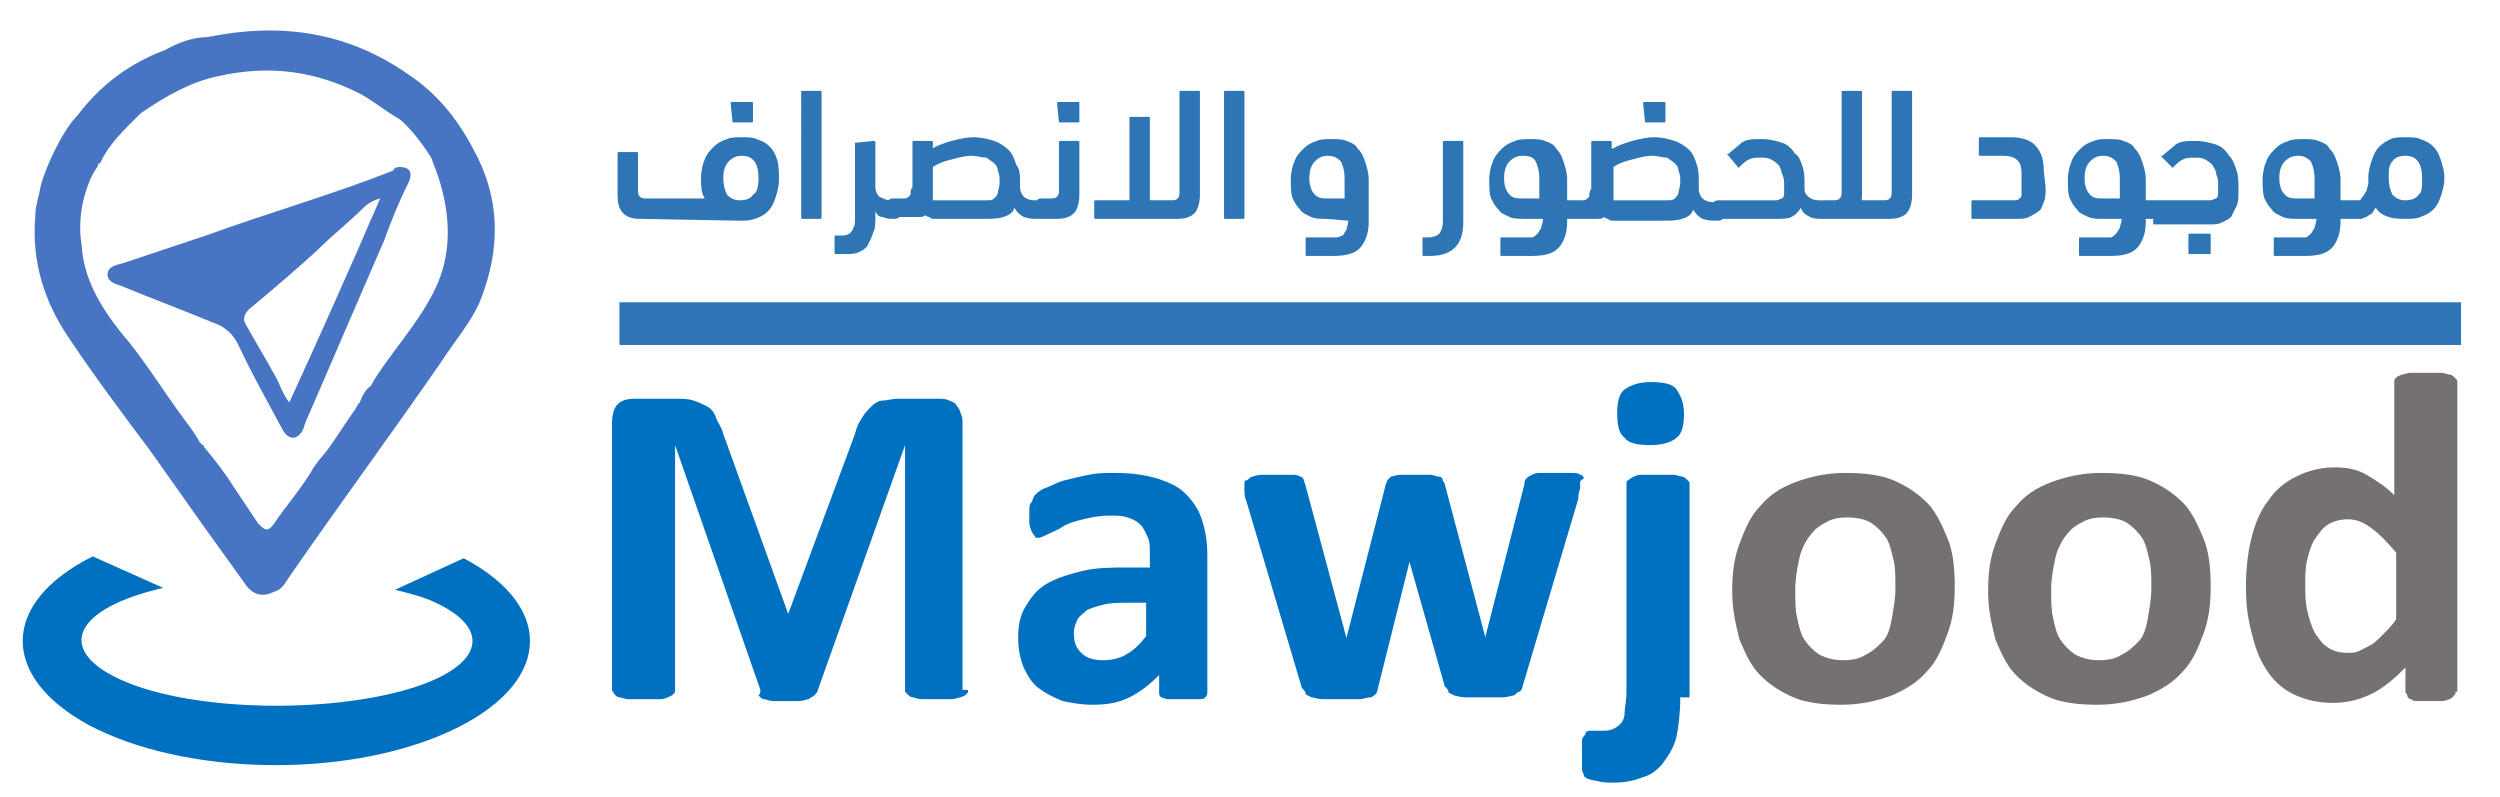 <?xml version="1.0" encoding="utf-8"?>
<!-- Generator: Adobe Illustrator 21.0.0, SVG Export Plug-In . SVG Version: 6.00 Build 0)  -->
<svg version="1.1" id="Layer_1" xmlns="http://www.w3.org/2000/svg" xmlns:xlink="http://www.w3.org/1999/xlink" x="0px" y="0px"
	 viewBox="0 0 134.8 43" style="enable-background:new 0 0 134.8 43;" xml:space="preserve">
<style type="text/css">
	.st0{enable-background:new    ;}
	.st1{fill:#0070C0;}
	.st2{fill:#767171;}
	.st3{fill:#4774C3;}
	.st4{fill:#2E75B6;}
</style>
<g>
	<g class="st0">
		<path class="st1" d="M52.2,37.2c0,0.1,0,0.2-0.1,0.2c0,0.1-0.1,0.1-0.3,0.2c-0.1,0-0.3,0.1-0.5,0.1c-0.2,0-0.5,0-0.8,0
			c-0.3,0-0.6,0-0.8,0c-0.2,0-0.4-0.1-0.5-0.1c-0.1,0-0.2-0.1-0.3-0.2c-0.1-0.1-0.1-0.1-0.1-0.2V24h0l-4.7,13.2
			c0,0.1-0.1,0.2-0.2,0.3c-0.1,0.1-0.2,0.1-0.3,0.2c-0.1,0-0.3,0.1-0.5,0.1c-0.2,0-0.4,0-0.7,0c-0.3,0-0.5,0-0.7,0
			c-0.2,0-0.4-0.1-0.5-0.1s-0.2-0.1-0.3-0.2C41,37.4,41,37.3,41,37.2L36.4,24h0v13.2c0,0.1,0,0.2-0.1,0.2c0,0.1-0.1,0.1-0.3,0.2
			s-0.3,0.1-0.5,0.1c-0.2,0-0.4,0-0.8,0c-0.3,0-0.6,0-0.8,0c-0.2,0-0.4-0.1-0.5-0.1c-0.1,0-0.2-0.1-0.3-0.2c0-0.1-0.1-0.1-0.1-0.2
			V22.8c0-0.4,0.1-0.8,0.3-1c0.2-0.2,0.5-0.3,0.9-0.3h2.2c0.4,0,0.7,0,1,0.1c0.3,0.1,0.5,0.2,0.7,0.3c0.2,0.1,0.4,0.3,0.5,0.6
			s0.3,0.5,0.4,0.9l3.5,9.7h0l3.6-9.7c0.1-0.4,0.2-0.6,0.4-0.9c0.1-0.2,0.3-0.4,0.5-0.6s0.4-0.3,0.6-0.3s0.5-0.1,0.8-0.1h2.2
			c0.2,0,0.4,0,0.6,0.1s0.3,0.1,0.4,0.3c0.1,0.1,0.2,0.3,0.2,0.4c0.1,0.2,0.1,0.3,0.1,0.6V37.2z"/>
		<path class="st1" d="M65.1,37.3c0,0.1,0,0.2-0.1,0.3c-0.1,0.1-0.2,0.1-0.4,0.1c-0.2,0-0.4,0-0.8,0c-0.4,0-0.7,0-0.8,0
			c-0.2,0-0.3-0.1-0.4-0.1c-0.1-0.1-0.1-0.2-0.1-0.3v-0.9c-0.5,0.5-1,0.9-1.6,1.2c-0.6,0.3-1.2,0.4-2,0.4c-0.6,0-1.1-0.1-1.6-0.2
			c-0.5-0.2-0.9-0.4-1.3-0.7s-0.6-0.7-0.8-1.1c-0.2-0.5-0.3-1-0.3-1.6c0-0.7,0.1-1.2,0.4-1.7c0.3-0.5,0.6-0.9,1.1-1.2
			c0.5-0.3,1.1-0.5,1.9-0.7c0.8-0.2,1.6-0.2,2.6-0.2H62v-0.7c0-0.4,0-0.7-0.1-0.9s-0.2-0.5-0.4-0.7s-0.4-0.3-0.7-0.4s-0.6-0.1-1-0.1
			c-0.5,0-1,0.1-1.4,0.2c-0.4,0.1-0.8,0.2-1.1,0.4s-0.6,0.3-0.8,0.4c-0.2,0.1-0.4,0.2-0.5,0.2c-0.1,0-0.2,0-0.2-0.1
			c-0.1-0.1-0.1-0.1-0.2-0.3c0-0.1-0.1-0.2-0.1-0.4c0-0.2,0-0.3,0-0.5c0-0.3,0-0.5,0.1-0.6s0.1-0.3,0.2-0.4s0.3-0.3,0.6-0.4
			s0.6-0.3,1-0.4c0.4-0.1,0.8-0.2,1.3-0.3s0.9-0.1,1.4-0.1c0.9,0,1.6,0.1,2.3,0.3c0.6,0.2,1.1,0.4,1.5,0.8c0.4,0.4,0.7,0.8,0.9,1.4
			s0.3,1.2,0.3,2V37.3z M62,32.5h-1.2c-0.5,0-0.9,0-1.3,0.1s-0.7,0.2-0.9,0.3c-0.2,0.2-0.4,0.3-0.5,0.5c-0.1,0.2-0.2,0.5-0.2,0.7
			c0,0.5,0.1,0.8,0.4,1.1c0.3,0.3,0.7,0.4,1.2,0.4c0.4,0,0.9-0.1,1.2-0.3c0.4-0.2,0.8-0.6,1.1-1V32.5z"/>
		<path class="st1" d="M85.2,26c0,0.1,0,0.2,0,0.3c0,0.1-0.1,0.3-0.1,0.6l-3,10.1c0,0.1-0.1,0.3-0.2,0.3s-0.2,0.2-0.3,0.2
			c-0.1,0-0.3,0.1-0.6,0.1s-0.6,0-1,0s-0.7,0-1,0c-0.3,0-0.5-0.1-0.6-0.1c-0.1-0.1-0.3-0.1-0.3-0.2s-0.1-0.2-0.2-0.3L76,30.3l0-0.1
			l0,0.1l-1.7,6.8c0,0.1-0.1,0.3-0.1,0.3s-0.2,0.2-0.3,0.2c-0.2,0-0.4,0.1-0.6,0.1s-0.6,0-1,0c-0.4,0-0.8,0-1,0s-0.5-0.1-0.6-0.1
			c-0.1-0.1-0.3-0.1-0.3-0.2s-0.1-0.2-0.2-0.3l-3-10.1c-0.1-0.2-0.1-0.4-0.1-0.6c0-0.1,0-0.3,0-0.3c0-0.1,0-0.2,0.1-0.2
			s0.1-0.1,0.3-0.2c0.1,0,0.3-0.1,0.5-0.1s0.5,0,0.8,0c0.3,0,0.6,0,0.8,0c0.2,0,0.4,0,0.5,0.1c0.1,0,0.2,0.1,0.2,0.2
			c0,0.1,0.1,0.2,0.1,0.3l2.2,8.2l0,0.2l0-0.2l2.1-8.2c0-0.1,0.1-0.2,0.1-0.3c0.1-0.1,0.1-0.1,0.2-0.2c0.1,0,0.3-0.1,0.5-0.1
			c0.2,0,0.4,0,0.8,0c0.3,0,0.6,0,0.8,0c0.2,0,0.3,0.1,0.5,0.1c0.1,0,0.2,0.1,0.2,0.2c0,0.1,0.1,0.1,0.1,0.2l2.2,8.3l0,0.1l0-0.2
			l2.1-8.2c0-0.1,0-0.2,0.1-0.3c0.1-0.1,0.1-0.1,0.3-0.2s0.3-0.1,0.5-0.1s0.5,0,0.8,0c0.3,0,0.6,0,0.8,0s0.4,0,0.5,0.1
			c0.1,0,0.2,0.1,0.2,0.2C85.2,25.9,85.2,26,85.2,26z"/>
		<path class="st1" d="M90.6,37.6c0,0.9-0.1,1.6-0.2,2.1s-0.4,1-0.7,1.4c-0.3,0.4-0.7,0.7-1.1,0.8c-0.5,0.2-1,0.3-1.6,0.3
			c-0.3,0-0.6,0-0.9-0.1c-0.2,0-0.4-0.1-0.5-0.1c-0.1-0.1-0.2-0.1-0.2-0.2c0-0.1-0.1-0.2-0.1-0.3c0-0.1,0-0.2,0-0.3
			c0-0.1,0-0.3,0-0.5c0-0.2,0-0.4,0-0.6c0-0.2,0-0.3,0.1-0.4s0.1-0.2,0.1-0.2s0.1-0.1,0.2-0.1c0,0,0.1,0,0.3,0c0.1,0,0.3,0,0.4,0
			c0.2,0,0.4,0,0.6-0.1c0.2-0.1,0.3-0.2,0.4-0.3c0.1-0.1,0.2-0.3,0.2-0.6c0-0.2,0.1-0.6,0.1-1.1V26.1c0-0.1,0-0.2,0.1-0.2
			c0.1-0.1,0.1-0.1,0.3-0.2s0.3-0.1,0.5-0.1s0.5,0,0.8,0c0.3,0,0.6,0,0.8,0s0.4,0.1,0.5,0.1c0.1,0,0.2,0.1,0.3,0.2
			c0.1,0.1,0.1,0.1,0.1,0.2V37.6z M90.8,22.3c0,0.6-0.1,1.1-0.4,1.3C90.2,23.8,89.7,24,89,24c-0.7,0-1.2-0.1-1.4-0.4
			c-0.3-0.2-0.4-0.7-0.4-1.3c0-0.6,0.1-1.1,0.4-1.3s0.7-0.4,1.4-0.4c0.7,0,1.2,0.1,1.4,0.4S90.8,21.7,90.8,22.3z"/>
	</g>
	<g class="st0">
		<path class="st2" d="M105.4,31.6c0,1-0.1,1.8-0.4,2.6c-0.3,0.8-0.6,1.5-1.1,2c-0.5,0.6-1.2,1-1.9,1.3c-0.8,0.3-1.7,0.5-2.7,0.5
			c-1,0-1.9-0.1-2.6-0.4c-0.7-0.3-1.3-0.7-1.8-1.2s-0.8-1.2-1.1-1.9c-0.2-0.8-0.4-1.6-0.4-2.6c0-1,0.1-1.8,0.4-2.6
			c0.3-0.8,0.6-1.5,1.1-2c0.5-0.6,1.1-1,1.9-1.3c0.8-0.3,1.7-0.5,2.7-0.5c1,0,1.9,0.1,2.6,0.4c0.7,0.3,1.3,0.7,1.8,1.2
			s0.8,1.2,1.1,1.9C105.3,29.7,105.4,30.6,105.4,31.6z M102.2,31.7c0-0.6,0-1.1-0.1-1.5s-0.2-0.9-0.4-1.2c-0.2-0.3-0.5-0.6-0.8-0.8
			s-0.8-0.3-1.3-0.3c-0.5,0-0.9,0.1-1.2,0.3c-0.4,0.2-0.6,0.4-0.9,0.8c-0.2,0.3-0.4,0.7-0.5,1.2c-0.1,0.5-0.2,1-0.2,1.6
			c0,0.6,0,1.1,0.1,1.5c0.1,0.5,0.2,0.9,0.4,1.2c0.2,0.3,0.5,0.6,0.8,0.8c0.4,0.2,0.8,0.3,1.3,0.3c0.5,0,0.9-0.1,1.2-0.3
			c0.4-0.2,0.6-0.4,0.9-0.7s0.4-0.7,0.5-1.2C102.1,32.8,102.2,32.3,102.2,31.7z"/>
		<path class="st2" d="M119.2,31.6c0,1-0.1,1.8-0.4,2.6c-0.3,0.8-0.6,1.5-1.1,2c-0.5,0.6-1.2,1-1.9,1.3c-0.8,0.3-1.7,0.5-2.7,0.5
			c-1,0-1.9-0.1-2.6-0.4c-0.7-0.3-1.3-0.7-1.8-1.2s-0.8-1.2-1.1-1.9c-0.2-0.8-0.4-1.6-0.4-2.6c0-1,0.1-1.8,0.4-2.6
			c0.3-0.8,0.6-1.5,1.1-2c0.5-0.6,1.1-1,1.9-1.3c0.8-0.3,1.7-0.5,2.7-0.5c1,0,1.9,0.1,2.6,0.4c0.7,0.3,1.3,0.7,1.8,1.2
			s0.8,1.2,1.1,1.9C119.1,29.7,119.2,30.6,119.2,31.6z M116,31.7c0-0.6,0-1.1-0.1-1.5s-0.2-0.9-0.4-1.2c-0.2-0.3-0.5-0.6-0.8-0.8
			s-0.8-0.3-1.3-0.3c-0.5,0-0.9,0.1-1.2,0.3c-0.4,0.2-0.6,0.4-0.9,0.8c-0.2,0.3-0.4,0.7-0.5,1.2c-0.1,0.5-0.2,1-0.2,1.6
			c0,0.6,0,1.1,0.1,1.5c0.1,0.5,0.2,0.9,0.4,1.2c0.2,0.3,0.5,0.6,0.8,0.8c0.4,0.2,0.8,0.3,1.3,0.3c0.5,0,0.9-0.1,1.2-0.3
			c0.4-0.2,0.6-0.4,0.9-0.7s0.4-0.7,0.5-1.2C115.9,32.8,116,32.3,116,31.7z"/>
		<path class="st2" d="M132.4,37.3c0,0.1,0,0.2-0.1,0.2c0,0.1-0.1,0.1-0.2,0.2c-0.1,0-0.2,0.1-0.4,0.1s-0.4,0-0.6,0
			c-0.3,0-0.5,0-0.7,0c-0.2,0-0.3,0-0.4-0.1c-0.1,0-0.2-0.1-0.2-0.2c0-0.1-0.1-0.1-0.1-0.2V36c-0.6,0.6-1.2,1.1-1.8,1.4
			c-0.6,0.3-1.3,0.5-2.1,0.5c-0.9,0-1.6-0.2-2.2-0.5c-0.6-0.3-1.1-0.8-1.4-1.3c-0.4-0.6-0.6-1.2-0.8-2s-0.3-1.5-0.3-2.4
			c0-1,0.1-1.9,0.3-2.7c0.2-0.8,0.5-1.5,0.9-2c0.4-0.6,0.9-1,1.5-1.3c0.6-0.3,1.3-0.5,2.1-0.5c0.6,0,1.2,0.1,1.7,0.4s1,0.6,1.5,1.1
			v-6.1c0-0.1,0-0.2,0.1-0.2c0-0.1,0.1-0.1,0.3-0.2c0.1,0,0.3-0.1,0.5-0.1c0.2,0,0.5,0,0.8,0c0.3,0,0.6,0,0.8,0s0.4,0.1,0.5,0.1
			s0.2,0.1,0.3,0.2c0.1,0.1,0.1,0.1,0.1,0.2V37.3z M129.2,29.8c-0.5-0.6-0.9-1-1.3-1.3c-0.4-0.3-0.8-0.5-1.3-0.5
			c-0.4,0-0.8,0.1-1.1,0.3s-0.5,0.5-0.7,0.8c-0.2,0.3-0.3,0.7-0.4,1.1c-0.1,0.4-0.1,0.9-0.1,1.3c0,0.5,0,0.9,0.1,1.4
			c0.1,0.4,0.2,0.8,0.4,1.2c0.2,0.3,0.4,0.6,0.7,0.8c0.3,0.2,0.6,0.3,1.1,0.3c0.2,0,0.4,0,0.6-0.1s0.4-0.2,0.6-0.3
			c0.2-0.1,0.4-0.3,0.7-0.6c0.2-0.2,0.5-0.5,0.7-0.8V29.8z"/>
	</g>
	<g>
		<path class="st1" d="M25,30.1c5.1,2.7,4.7,6.9-0.9,9.4S9.9,41.8,4.8,39.1C0,36.5,0,32.5,5,30l3.8,1.7C4,32.8,3,35,6.4,36.6
			c3.4,1.6,10,1.9,14.7,0.8c4.7-1.1,5.8-3.3,2.4-4.9c-0.6-0.3-1.4-0.5-2.2-0.7L25,30.1z"/>
		<path class="st3" d="M25.5,8c-0.9-1.7-2-3-3.5-4c-3.3-2.3-6.9-2.8-10.8-2c-0.8,0-1.6,0.3-2.3,0.7C7,3.4,5.4,4.6,4.2,6.2
			c-0.9,0.9-1.8,3-2,3.8c-0.1,0.6-0.3,1.1-0.3,1.7c-0.2,2.4,0.5,4.6,1.8,6.5c1.4,2.1,2.9,4.1,4.4,6.1c1,1.4,1.9,2.7,2.9,4.1
			c0.8,1.1,1.5,2.1,2.3,3.2c0.4,0.5,0.9,0.6,1.5,0.3c0.4-0.1,0.6-0.5,0.8-0.8c2.7-3.9,5.5-7.7,8.2-11.6c0.7-1.1,1.6-2.1,2.1-3.3
			C27,13.4,27,10.7,25.5,8 M23.5,15.5c-0.7,1.5-1.8,2.8-2.8,4.2c-0.2,0.3-0.5,0.7-0.7,1.1c-0.3,0.2-0.5,0.6-0.6,0.9l0,0l-0.1,0.1
			l0,0l-0.1,0.3l0.1-0.3c0,0.1-0.1,0.1-0.1,0.2c-0.5,0.7-1,1.5-1.5,2.2c-0.3,0.4-0.7,0.8-0.9,1.2c-0.6,1-1.4,1.9-2,2.8
			c-0.4,0.6-0.6,0.3-0.9,0c-0.4-0.6-0.8-1.2-1.2-1.8c-0.5-0.8-1.1-1.6-1.7-2.3c0-0.1,0-0.1-0.1-0.1c0,0,0-0.1-0.1-0.1
			c-0.2-0.4-0.5-0.8-0.8-1.2c-1.2-1.6-2.2-3.3-3.5-4.8c-1.1-1.4-2-2.9-2.1-4.7C4.2,12,4.4,10.6,5,9.4c0.1-0.2,0.2-0.3,0.3-0.5
			c0-0.1,0-0.1,0.1-0.1c0.5-1.1,1.4-1.9,2.2-2.7c1.3-0.9,2.7-1.7,4.2-2c2.7-0.6,5.2-0.3,7.7,1c0.7,0.4,1.3,0.9,2,1.3
			c0.6,0.4,1.6,1.8,1.8,2.2C23.2,8.6,25.1,12.1,23.5,15.5"/>
		<path class="st3" d="M21.5,9c0.6,0,0.8,0.3,0.5,0.9c-0.5,1-0.9,2-1.3,3.1c-1.4,3.2-2.8,6.5-4.2,9.7c0,0.1-0.1,0.2-0.1,0.3
			c-0.1,0.3-0.3,0.6-0.6,0.6c-0.3,0-0.5-0.3-0.6-0.5c-0.8-1.5-1.6-2.9-2.3-4.4c-0.3-0.7-0.8-1.1-1.4-1.3c-1.7-0.7-3.3-1.3-5-2
			c-0.3-0.1-0.7-0.2-0.7-0.6c0-0.4,0.4-0.5,0.8-0.6c1.5-0.5,3-1,4.5-1.5c3.3-1.2,6.8-2.2,10.1-3.5C21.2,9.1,21.4,9,21.5,9
			 M20.5,10.7c-0.4,0.1-0.7,0.3-0.9,0.5c-0.8,0.8-1.7,1.5-2.5,2.3c-1.2,1.1-2.5,2.2-3.7,3.2c-0.2,0.2-0.3,0.5-0.2,0.7
			c0.5,0.9,1.1,1.9,1.6,2.8c0.3,0.5,0.4,1,0.8,1.5C17.3,18,18.9,14.4,20.5,10.7"/>
	</g>
	<path class="st4" d="M34.5,11.8c-0.4,0-0.7-0.1-0.9-0.3s-0.3-0.5-0.3-1V8.3c0-0.1,0-0.1,0.1-0.1h0.9c0.1,0,0.1,0,0.1,0.1v1.9
		c0,0.2,0,0.3,0.1,0.4c0.1,0.1,0.2,0.1,0.4,0.1H38c-0.2-0.3-0.2-0.7-0.2-1.1c0-0.4,0.1-0.8,0.2-1c0.1-0.3,0.3-0.5,0.5-0.7
		s0.4-0.3,0.7-0.4c0.2-0.1,0.5-0.1,0.8-0.1s0.6,0,0.8,0.1c0.3,0.1,0.5,0.2,0.7,0.4c0.2,0.2,0.3,0.4,0.4,0.7S42,9.3,42,9.7
		s-0.1,0.7-0.2,1c-0.1,0.3-0.2,0.5-0.4,0.7s-0.4,0.3-0.7,0.4c-0.3,0.1-0.5,0.1-0.8,0.1L34.5,11.8L34.5,11.8z M40.9,9.6
		c0-0.8-0.3-1.2-0.9-1.2c-0.3,0-0.5,0.1-0.7,0.3C39.1,8.9,39,9.2,39,9.6c0,0.4,0.1,0.7,0.2,0.9c0.2,0.2,0.4,0.3,0.7,0.3
		s0.6-0.1,0.7-0.3C40.8,10.4,40.9,10.1,40.9,9.6L40.9,9.6z M39.5,6.6C39.4,6.6,39.4,6.6,39.5,6.6l-0.1-1c0-0.1,0-0.1,0.1-0.1h1
		c0.1,0,0.1,0,0.1,0.1v0.9c0,0.1,0,0.1-0.1,0.1H39.5z M44.3,11.7c0,0.1,0,0.1-0.1,0.1h-0.9c-0.1,0-0.1,0-0.1-0.1V5
		c0-0.1,0-0.1,0.1-0.1h0.9c0.1,0,0.1,0,0.1,0.1V11.7z M46.1,7.7C46.1,7.6,46.1,7.6,46.1,7.7l1-0.1c0.1,0,0.1,0,0.1,0.1v2.4
		c0,0.2,0.1,0.4,0.2,0.5c0.2,0.1,0.4,0.2,0.6,0.2h0.2c0.1,0,0.2,0,0.3,0.1s0.1,0.2,0.1,0.4s0,0.3-0.1,0.4c-0.1,0.1-0.2,0.1-0.3,0.1
		c-0.2,0-0.4,0-0.6-0.1c-0.2,0-0.3-0.1-0.4-0.3v0.2c0,0.4,0,0.7-0.1,0.9c-0.1,0.3-0.2,0.5-0.3,0.7s-0.3,0.3-0.5,0.4
		c-0.2,0.1-0.5,0.1-0.8,0.1h-0.4c-0.1,0-0.1,0-0.1-0.1v-0.8c0-0.1,0-0.1,0.1-0.1h0.2c0.2,0,0.3,0,0.5-0.1c0.1-0.1,0.2-0.2,0.2-0.3
		c0.1-0.1,0.1-0.3,0.1-0.5s0-0.4,0-0.6V7.7z M50.3,8c0.3-0.2,0.7-0.3,1-0.4c0.4-0.1,0.8-0.2,1.2-0.2s0.8,0.1,1.1,0.2
		s0.6,0.3,0.8,0.5c0.2,0.2,0.3,0.5,0.4,0.8C55,9.1,55,9.5,55,9.8c0,0.1,0,0.1,0,0.2c0,0.1,0,0.1,0,0.1c0,0.2,0.1,0.4,0.2,0.5
		c0.1,0.1,0.3,0.2,0.6,0.2H56c0.1,0,0.2,0,0.3,0.1s0.1,0.2,0.1,0.4s0,0.3-0.1,0.4c-0.1,0.1-0.2,0.1-0.3,0.1c-0.3,0-0.5,0-0.8-0.1
		c-0.2-0.1-0.4-0.3-0.5-0.5c-0.1,0.3-0.3,0.4-0.6,0.5s-0.6,0.1-1.1,0.1h-2c-0.1,0-0.2,0-0.3,0s-0.2,0-0.3,0s-0.2,0-0.3-0.1
		c-0.1,0-0.2-0.1-0.2-0.1c-0.1,0.1-0.2,0.1-0.4,0.1c-0.1,0-0.3,0-0.5,0h-0.8c-0.1,0-0.2,0-0.3-0.1s-0.1-0.2-0.1-0.4s0-0.4,0.1-0.4
		c0.1-0.1,0.2-0.1,0.3-0.1h0.5c0.1,0,0.2,0,0.3-0.1s0.1-0.1,0.1-0.2c0-0.1,0-0.2,0.1-0.3c0-0.1,0-0.3,0-0.4v-2c0-0.1,0-0.1,0.1-0.1
		h0.9c0.1,0,0.1,0,0.1,0.1V8z M52.4,8.4c-0.4,0-0.7,0.1-1.1,0.2c-0.4,0.1-0.7,0.2-1,0.4v1.4c0,0.1,0,0.2,0,0.2c0,0.1,0,0.1,0,0.2
		h2.2c0.3,0,0.5,0,0.7,0s0.3,0,0.4-0.1c0.1-0.1,0.2-0.2,0.2-0.3s0.1-0.3,0.1-0.6c0-0.2,0-0.4-0.1-0.6c0-0.2-0.1-0.3-0.2-0.4
		c-0.1-0.1-0.3-0.2-0.4-0.3C52.9,8.5,52.7,8.4,52.4,8.4z M56.1,11.8c-0.1,0-0.2,0-0.3-0.1c-0.1,0-0.1-0.1-0.1-0.3s0-0.3,0.1-0.5
		c0.1-0.1,0.2-0.2,0.3-0.2h0.5c0.2,0,0.3,0,0.4-0.1c0.1-0.1,0.1-0.2,0.1-0.4V7.7c0-0.1,0-0.1,0.1-0.1h0.9c0.1,0,0.1,0,0.1,0.1v2.8
		c0,0.4-0.1,0.8-0.3,1s-0.5,0.3-0.9,0.3H56.1z M57.1,6.6C57,6.6,57,6.6,57.1,6.6l-0.1-1c0-0.1,0-0.1,0.1-0.1h1c0.1,0,0.1,0,0.1,0.1
		v0.9c0,0.1,0,0.1-0.1,0.1H57.1z M62,10.8h1.1c0.2,0,0.3,0,0.4-0.1c0.1-0.1,0.1-0.2,0.1-0.4V5c0-0.1,0-0.1,0.1-0.1h0.9
		c0.1,0,0.1,0,0.1,0.1v5.5c0,0.4-0.1,0.8-0.3,1c-0.2,0.2-0.5,0.3-0.9,0.3h-4.4c-0.1,0-0.1,0-0.1-0.1v-0.8c0-0.1,0-0.1,0.1-0.1h1.8
		V6.4c0-0.1,0-0.1,0.1-0.1h0.9c0.1,0,0.1,0,0.1,0.1L62,10.8L62,10.8z M67.1,11.7c0,0.1,0,0.1-0.1,0.1h-0.9c-0.1,0-0.1,0-0.1-0.1V5
		c0-0.1,0-0.1,0.1-0.1H67c0.1,0,0.1,0,0.1,0.1V11.7z"/>
	<path class="st4" d="M71.5,11.8c-0.3,0-0.6,0-0.8-0.1c-0.2-0.1-0.5-0.2-0.6-0.4c-0.2-0.2-0.3-0.4-0.4-0.6c-0.1-0.3-0.1-0.6-0.1-1
		s0.1-0.8,0.2-1c0.1-0.3,0.3-0.5,0.5-0.7s0.4-0.3,0.7-0.4c0.2-0.1,0.5-0.1,0.8-0.1s0.6,0,0.8,0.1c0.3,0.1,0.5,0.2,0.6,0.4
		c0.2,0.2,0.3,0.4,0.4,0.7s0.2,0.6,0.2,1V12c0,0.6-0.2,1.1-0.5,1.4c-0.3,0.3-0.8,0.4-1.4,0.4h-1.4c-0.1,0-0.1,0-0.1-0.1v-0.8
		c0-0.1,0-0.1,0.1-0.1h1.2c0.1,0,0.3,0,0.4,0s0.2-0.1,0.3-0.1c0.1-0.1,0.1-0.2,0.2-0.3c0-0.1,0.1-0.3,0.1-0.5L71.5,11.8L71.5,11.8z
		 M71.6,8.4c-0.3,0-0.5,0.1-0.7,0.3s-0.3,0.5-0.3,0.9s0.1,0.7,0.3,0.9c0.2,0.2,0.4,0.2,0.7,0.2h0.9V9.6c0-0.4-0.1-0.7-0.2-0.9
		C72.1,8.5,71.9,8.4,71.6,8.4z"/>
	<path class="st4" d="M76.8,13.8c-0.1,0-0.1,0-0.1-0.1v-0.8c0-0.1,0-0.1,0.1-0.1H77c0.3,0,0.5-0.1,0.6-0.2c0.1-0.1,0.2-0.4,0.2-0.6
		V7.7c0-0.1,0-0.1,0.1-0.1h0.9c0.1,0,0.1,0,0.1,0.1V12c0,1.2-0.6,1.8-1.8,1.8H76.8z M81,13.8c-0.1,0-0.1,0-0.1-0.1v-0.8
		c0-0.1,0-0.1,0.1-0.1h1.2c0.2,0,0.3,0,0.4,0s0.2-0.1,0.3-0.2c0.1-0.1,0.1-0.2,0.2-0.3c0-0.1,0.1-0.3,0.1-0.5h-1
		c-0.3,0-0.6,0-0.8-0.1c-0.2-0.1-0.5-0.2-0.6-0.4c-0.2-0.2-0.3-0.4-0.4-0.6c-0.1-0.3-0.1-0.6-0.1-1s0.1-0.8,0.2-1
		C80.6,8.4,80.8,8.2,81,8s0.4-0.3,0.7-0.4c0.2-0.1,0.5-0.1,0.8-0.1s0.6,0,0.8,0.1c0.3,0.1,0.5,0.2,0.6,0.4c0.2,0.2,0.3,0.4,0.4,0.7
		s0.2,0.6,0.2,1v1.1h0.7c0.1,0,0.2,0,0.3,0.1c0.1,0.1,0.1,0.2,0.1,0.4s0,0.4-0.1,0.4c-0.1,0.1-0.2,0.1-0.3,0.1h-0.7V12
		c0,0.6-0.2,1.1-0.5,1.4c-0.3,0.3-0.8,0.4-1.4,0.4C82.6,13.8,81,13.8,81,13.8z M82.1,8.4c-0.3,0-0.5,0.1-0.7,0.3s-0.3,0.5-0.3,0.9
		s0.1,0.7,0.3,0.9c0.2,0.2,0.4,0.2,0.7,0.2H83V9.6c0-0.4-0.1-0.7-0.2-0.9C82.7,8.5,82.5,8.4,82.1,8.4z M87,8c0.3-0.2,0.7-0.3,1-0.4
		c0.4-0.1,0.8-0.2,1.2-0.2c0.4,0,0.8,0.1,1.1,0.2c0.3,0.1,0.6,0.3,0.8,0.5c0.2,0.2,0.3,0.5,0.4,0.8s0.1,0.6,0.1,1c0,0.1,0,0.1,0,0.2
		c0,0.1,0,0.1,0,0.1c0,0.2,0.1,0.4,0.2,0.5s0.3,0.2,0.6,0.2h0.2c0.1,0,0.2,0,0.3,0.1c0.1,0.1,0.1,0.2,0.1,0.4s0,0.3-0.1,0.4
		c-0.1,0.1-0.2,0.1-0.3,0.1c-0.3,0-0.5,0-0.8-0.1c-0.2-0.1-0.4-0.3-0.5-0.5c-0.1,0.3-0.3,0.4-0.6,0.5c-0.3,0.1-0.6,0.1-1.1,0.1h-2
		c-0.1,0-0.2,0-0.3,0c-0.1,0-0.2,0-0.3,0c-0.1,0-0.2,0-0.3-0.1c-0.1,0-0.2-0.1-0.2-0.1c-0.1,0.1-0.2,0.1-0.4,0.1c-0.1,0-0.3,0-0.5,0
		h-0.8c-0.1,0-0.2,0-0.3-0.1c-0.1-0.1-0.1-0.2-0.1-0.4s0-0.4,0.1-0.4c0.1-0.1,0.2-0.1,0.3-0.1h0.5c0.1,0,0.2,0,0.3-0.1
		c0.1-0.1,0.1-0.1,0.1-0.2c0-0.1,0-0.2,0.1-0.3c0-0.1,0-0.3,0-0.4V7.7c0-0.1,0-0.1,0.1-0.1h0.9c0.1,0,0.1,0,0.1,0.1V8H87z M89.1,8.4
		c-0.4,0-0.7,0.1-1.1,0.2c-0.4,0.1-0.7,0.2-1,0.4v1.4c0,0.1,0,0.2,0,0.2c0,0.1,0,0.1,0,0.2h2.2c0.3,0,0.5,0,0.7,0s0.3,0,0.4-0.1
		s0.2-0.2,0.2-0.3s0.1-0.3,0.1-0.6c0-0.2,0-0.4-0.1-0.6c0-0.2-0.1-0.3-0.2-0.4c-0.1-0.1-0.3-0.2-0.4-0.3C89.6,8.5,89.4,8.4,89.1,8.4
		z M88.7,6.6C88.6,6.6,88.6,6.6,88.7,6.6l-0.1-1c0-0.1,0-0.1,0.1-0.1h1c0.1,0,0.1,0,0.1,0.1v0.9c0,0.1,0,0.1-0.1,0.1H88.7z
		 M93.2,8.4c-0.1-0.1-0.1-0.1,0-0.1c0.2-0.2,0.5-0.4,0.7-0.6c0.3-0.2,0.6-0.2,1.1-0.2c0.4,0,0.8,0.1,1.1,0.2
		c0.3,0.1,0.5,0.3,0.7,0.6C97,8.4,97.1,8.7,97.2,9s0.1,0.6,0.1,1v0.1v0.1c0,0.2,0.1,0.3,0.2,0.4c0.1,0.1,0.3,0.2,0.6,0.2h0.2
		c0.1,0,0.2,0,0.3,0.1c0.1,0.1,0.1,0.2,0.1,0.4s0,0.3-0.1,0.4c-0.1,0.1-0.2,0.1-0.3,0.1c-0.3,0-0.5,0-0.7-0.1s-0.4-0.2-0.5-0.5
		c-0.1,0.2-0.3,0.4-0.5,0.5s-0.5,0.1-0.8,0.1h-3.1c-0.1,0-0.2,0-0.3-0.1c-0.1-0.1-0.1-0.2-0.1-0.4s0-0.3,0.1-0.4
		c0.1-0.1,0.2-0.1,0.3-0.1h2.7c0.2,0,0.3,0,0.4,0s0.2-0.1,0.3-0.1c0.1-0.1,0.1-0.2,0.1-0.3s0-0.2,0-0.4s0-0.4-0.1-0.6
		C96,9.1,96,9,95.9,8.9s-0.2-0.2-0.4-0.3c-0.2-0.1-0.3-0.1-0.6-0.1c-0.2,0-0.4,0-0.6,0.1S94,8.8,93.8,9c0,0-0.1,0.1-0.1,0L93.2,8.4
		L93.2,8.4z M98.3,11.8c-0.1,0-0.2,0-0.3-0.1c-0.1-0.1-0.1-0.2-0.1-0.4s0-0.3,0.1-0.4c0.1-0.1,0.2-0.1,0.3-0.1h0.5
		c0.2,0,0.3,0,0.4-0.1s0.1-0.2,0.1-0.4V5c0-0.1,0-0.1,0.1-0.1h0.9c0.1,0,0.1,0,0.1,0.1v5.5c0,0.4-0.1,0.8-0.3,1
		c-0.2,0.2-0.5,0.3-0.9,0.3H98.3z M99,11.8c-0.1,0-0.2,0-0.3-0.1c-0.1-0.1-0.1-0.2-0.1-0.4s0-0.3,0.1-0.4c0.1-0.1,0.2-0.1,0.3-0.1
		h2.5c0.2,0,0.3,0,0.4-0.1s0.1-0.2,0.1-0.4V5c0-0.1,0-0.1,0.1-0.1h0.9c0.1,0,0.1,0,0.1,0.1v5.5c0,0.4-0.1,0.8-0.3,1
		c-0.2,0.2-0.5,0.3-0.9,0.3H99z M110.3,10.1c0,0.3,0,0.6-0.1,0.8s-0.1,0.4-0.3,0.5c-0.1,0.1-0.3,0.2-0.5,0.3s-0.4,0.1-0.7,0.1h-2.3
		c-0.1,0-0.1,0-0.1-0.1v-0.8c0-0.1,0-0.1,0.1-0.1h1.9c0.2,0,0.3,0,0.4,0s0.2-0.1,0.2-0.1c0.1-0.1,0.1-0.1,0.1-0.2c0-0.1,0-0.2,0-0.4
		V9.3c0-0.6-0.3-0.9-1-0.9h-1.2c-0.1,0-0.1,0-0.1-0.1V7.5c0-0.1,0-0.1,0.1-0.1h1.6c0.5,0,1,0.1,1.3,0.4s0.5,0.7,0.5,1.4L110.3,10.1
		L110.3,10.1z M112.2,13.8c-0.1,0-0.1,0-0.1-0.1v-0.8c0-0.1,0-0.1,0.1-0.1h1.2c0.2,0,0.3,0,0.4,0s0.2-0.1,0.3-0.2
		c0.1-0.1,0.1-0.2,0.2-0.3c0-0.1,0.1-0.3,0.1-0.5h-1c-0.3,0-0.6,0-0.8-0.1c-0.2-0.1-0.5-0.2-0.6-0.4c-0.2-0.2-0.3-0.4-0.4-0.6
		c-0.1-0.3-0.1-0.6-0.1-1s0.1-0.8,0.2-1c0.1-0.3,0.3-0.5,0.5-0.7s0.4-0.3,0.7-0.4c0.2-0.1,0.5-0.1,0.8-0.1s0.6,0,0.8,0.1
		c0.3,0.1,0.5,0.2,0.6,0.4c0.2,0.2,0.3,0.4,0.4,0.7s0.2,0.6,0.2,1v1.1h0.7c0.1,0,0.2,0,0.3,0.1c0.1,0.1,0.1,0.2,0.1,0.4
		s0,0.4-0.1,0.4c-0.1,0.1-0.2,0.1-0.3,0.1h-0.7V12c0,0.6-0.2,1.1-0.5,1.4c-0.3,0.3-0.8,0.4-1.4,0.4
		C113.8,13.8,112.2,13.8,112.2,13.8z M113.4,8.4c-0.3,0-0.5,0.1-0.7,0.3s-0.3,0.5-0.3,0.9s0.1,0.7,0.3,0.9s0.4,0.2,0.7,0.2h0.9V9.6
		c0-0.4-0.1-0.7-0.2-0.9C113.9,8.5,113.7,8.4,113.4,8.4z M116.1,11.8c-0.1,0-0.2,0-0.3-0.1c-0.1-0.1-0.1-0.2-0.1-0.4s0-0.3,0.1-0.4
		c0.1-0.1,0.2-0.1,0.3-0.1h2.7c0.2,0,0.3,0,0.4,0s0.2-0.1,0.3-0.1c0.1-0.1,0.1-0.2,0.1-0.3s0-0.2,0-0.4s0-0.4-0.1-0.6
		c0-0.2-0.1-0.3-0.2-0.5c-0.1-0.1-0.2-0.2-0.4-0.3c-0.2-0.1-0.3-0.1-0.6-0.1c-0.2,0-0.4,0-0.6,0.1s-0.3,0.2-0.5,0.4
		c0,0-0.1,0.1-0.1,0l-0.5-0.5c-0.1-0.1-0.1-0.1,0-0.1c0.2-0.2,0.5-0.4,0.7-0.6c0.3-0.2,0.6-0.2,1.1-0.2c0.4,0,0.8,0.1,1.1,0.2
		c0.3,0.1,0.5,0.3,0.7,0.6c0.2,0.2,0.3,0.5,0.4,0.8s0.1,0.6,0.1,1s0,0.7-0.1,0.9s-0.2,0.4-0.3,0.6c-0.1,0.1-0.3,0.2-0.5,0.3
		s-0.4,0.1-0.7,0.1h-3V11.8z M118.1,13.7c-0.1,0-0.1,0-0.1-0.1v-0.9c0-0.1,0-0.1,0.1-0.1h1c0.1,0,0.1,0,0.1,0.1v0.9
		c0,0.1,0,0.1-0.1,0.1H118.1z M122.7,13.8c-0.1,0-0.1,0-0.1-0.1v-0.8c0-0.1,0-0.1,0.1-0.1h1.2c0.2,0,0.3,0,0.4,0s0.2-0.1,0.3-0.2
		c0.1-0.1,0.1-0.2,0.2-0.3c0-0.1,0.1-0.3,0.1-0.5h-1c-0.3,0-0.6,0-0.8-0.1c-0.2-0.1-0.5-0.2-0.6-0.4c-0.2-0.2-0.3-0.4-0.4-0.6
		c-0.1-0.3-0.1-0.6-0.1-1s0.1-0.8,0.2-1c0.1-0.3,0.3-0.5,0.5-0.7s0.4-0.3,0.7-0.4c0.2-0.1,0.5-0.1,0.8-0.1s0.6,0,0.8,0.1
		c0.3,0.1,0.5,0.2,0.6,0.4c0.2,0.2,0.3,0.4,0.4,0.7s0.2,0.6,0.2,1v1.1h0.7c0.1,0,0.2,0,0.3,0.1c0.1,0.1,0.1,0.2,0.1,0.4
		s0,0.4-0.1,0.4c-0.1,0.1-0.2,0.1-0.3,0.1h-0.7V12c0,0.6-0.2,1.1-0.5,1.4c-0.3,0.3-0.8,0.4-1.4,0.4
		C124.3,13.8,122.7,13.8,122.7,13.8z M123.9,8.4c-0.3,0-0.5,0.1-0.7,0.3s-0.3,0.5-0.3,0.9s0.1,0.7,0.3,0.9s0.4,0.2,0.7,0.2h0.9V9.6
		c0-0.4-0.1-0.7-0.2-0.9C124.4,8.5,124.2,8.4,123.9,8.4z M129.7,11.8c-0.3,0-0.6,0-0.9-0.1c-0.3-0.1-0.5-0.2-0.7-0.5
		c-0.1,0.1-0.1,0.2-0.2,0.3c-0.1,0.1-0.2,0.1-0.3,0.2c-0.1,0-0.2,0.1-0.3,0.1c-0.1,0-0.2,0-0.3,0h-0.4c-0.1,0-0.2,0-0.3-0.1
		c-0.1-0.1-0.1-0.2-0.1-0.4s0-0.3,0.1-0.4c0.1-0.1,0.2-0.1,0.3-0.1h0.4c0.1,0,0.1,0,0.2,0s0.1-0.1,0.2-0.2c0.1-0.1,0.1-0.2,0.2-0.3
		c0-0.1,0.1-0.3,0.1-0.4c0-0.1,0-0.1,0-0.1s0-0.1,0-0.2c0-0.4,0.1-0.7,0.2-1s0.2-0.5,0.4-0.7s0.4-0.3,0.6-0.4
		c0.2-0.1,0.5-0.1,0.8-0.1s0.6,0,0.8,0.1c0.3,0.1,0.5,0.2,0.7,0.4c0.2,0.2,0.3,0.4,0.4,0.7c0.1,0.3,0.2,0.6,0.2,1s-0.1,0.7-0.2,1
		c-0.1,0.3-0.2,0.5-0.4,0.7s-0.4,0.3-0.7,0.4C130.3,11.8,130,11.8,129.7,11.8z M130.6,9.6c0-0.8-0.3-1.2-0.9-1.2
		c-0.3,0-0.6,0.1-0.7,0.3c-0.2,0.2-0.2,0.5-0.2,0.9s0.1,0.7,0.2,0.9c0.2,0.2,0.4,0.3,0.7,0.3s0.6-0.1,0.7-0.3
		C130.6,10.4,130.6,10.1,130.6,9.6L130.6,9.6z"/>
	<rect x="33.4" y="16.3" class="st4" width="99.3" height="2.3"/>
</g>
</svg>
